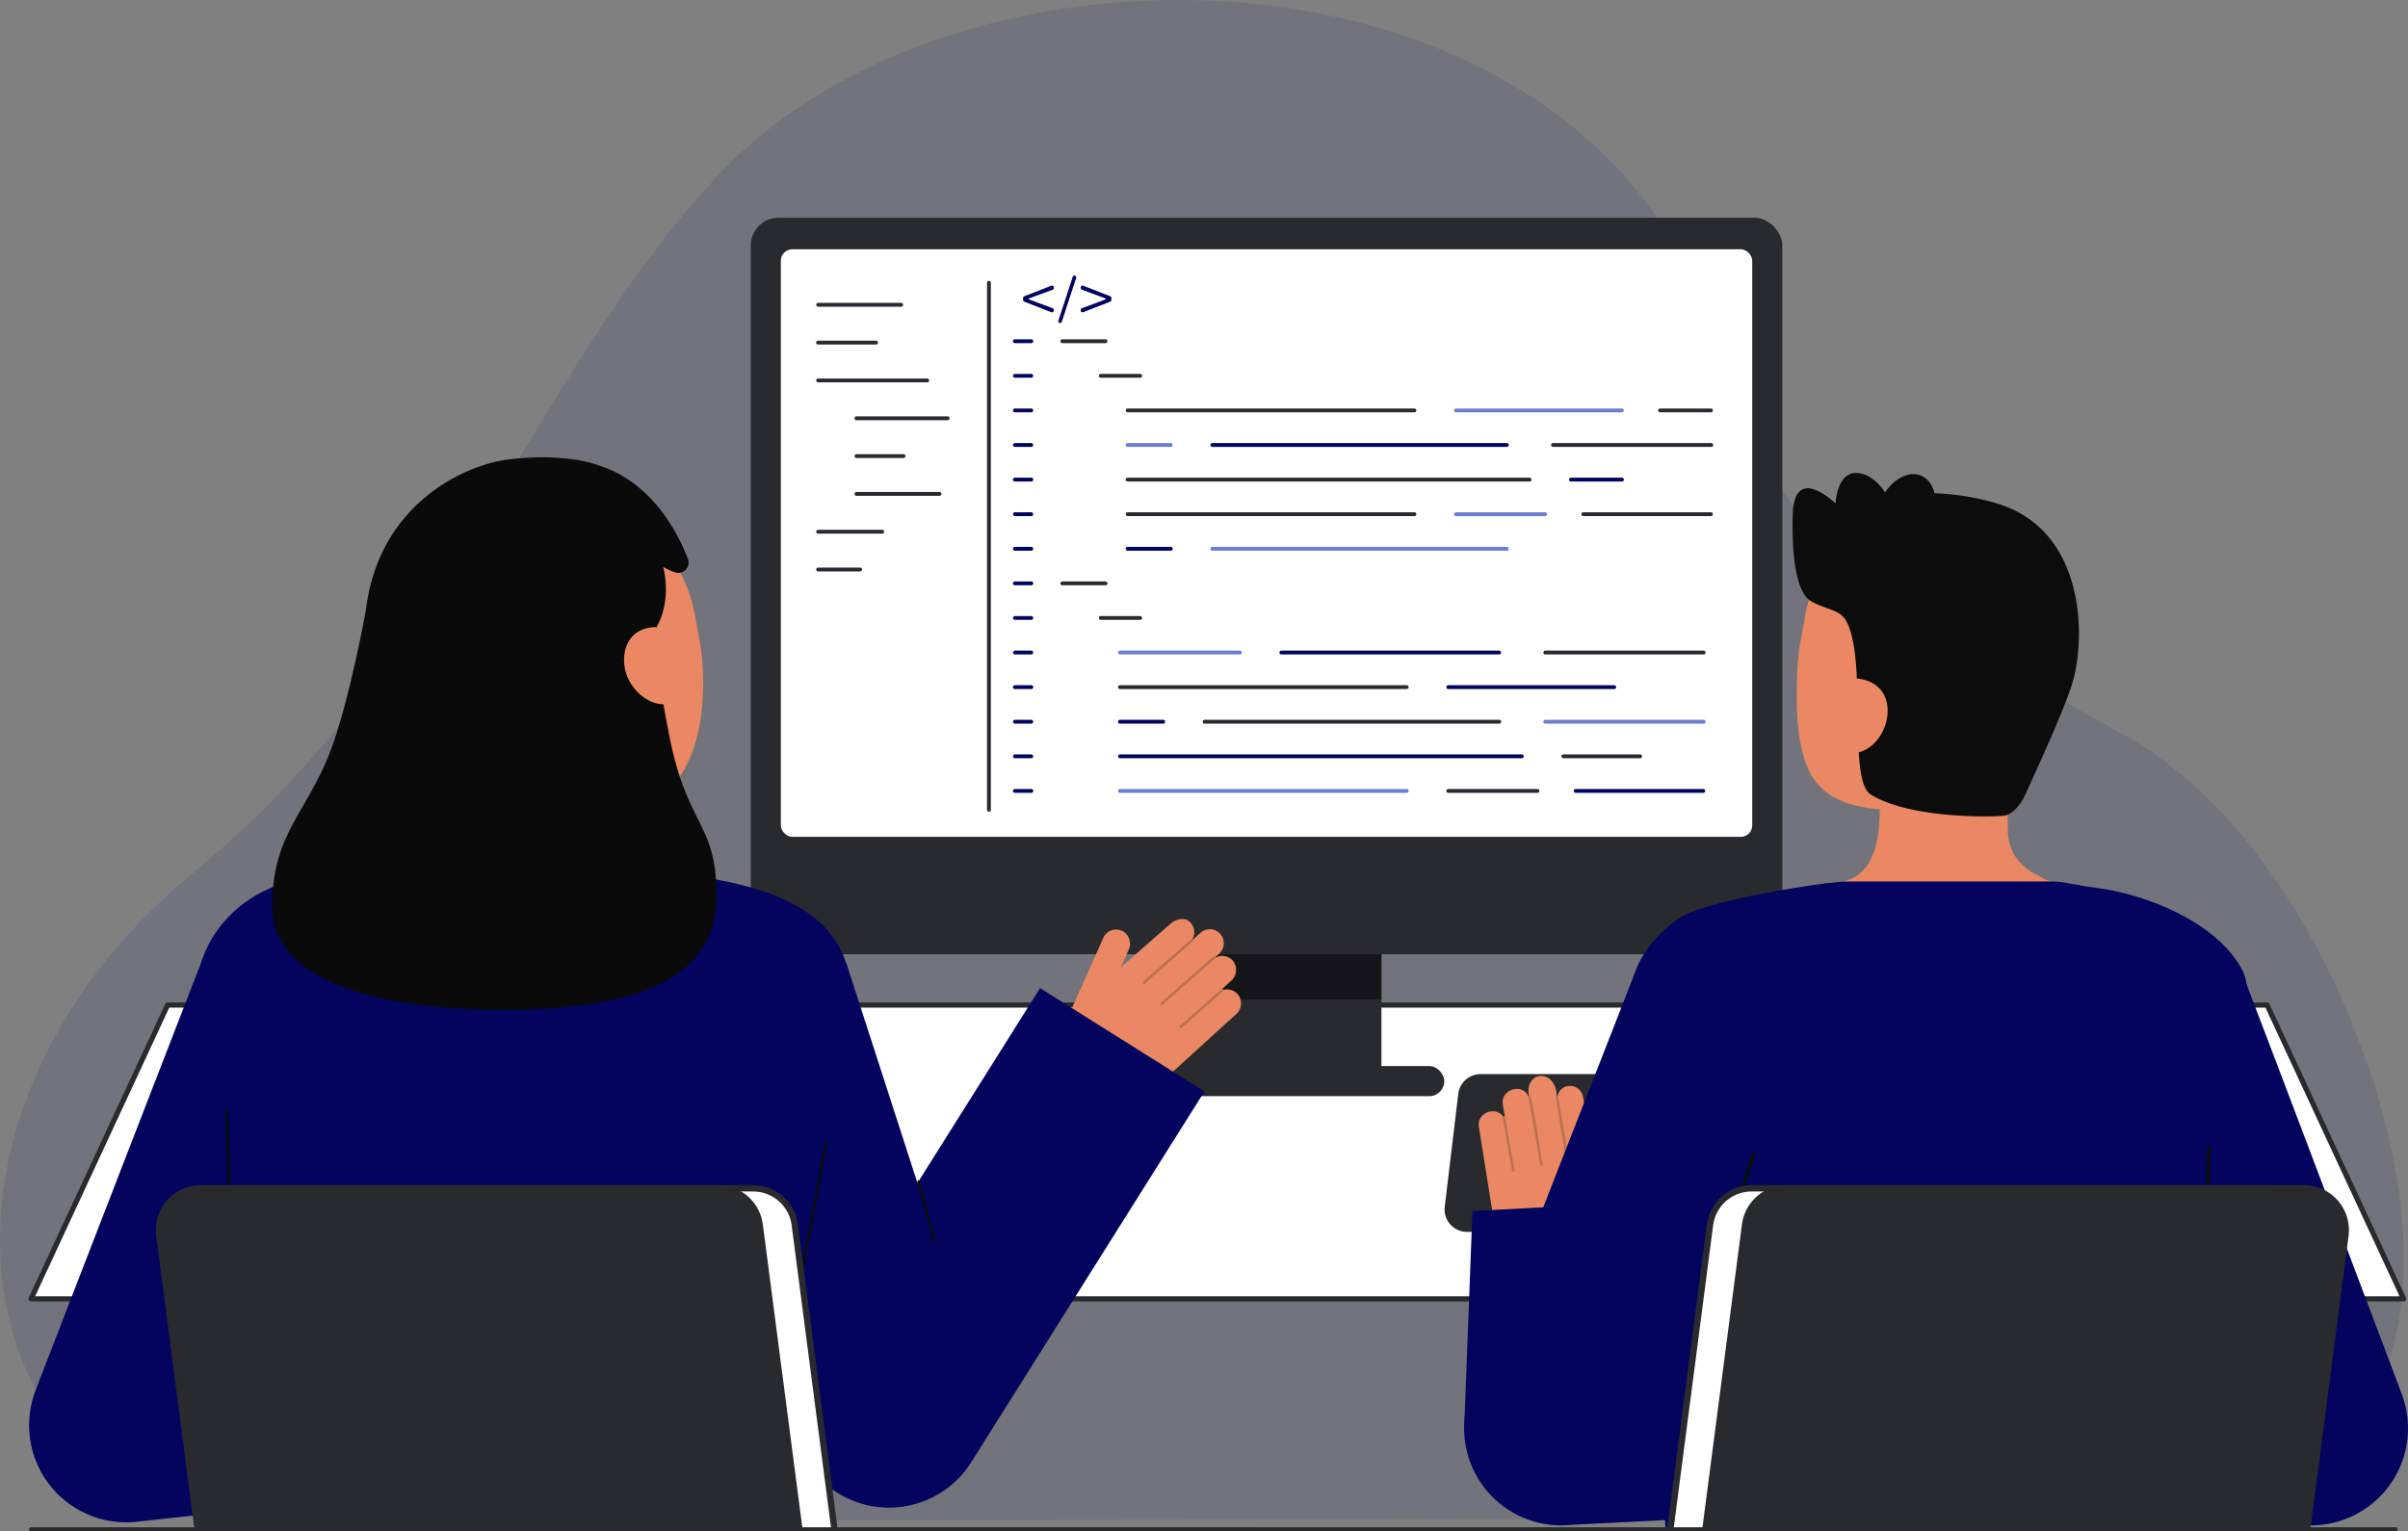 <svg id="Layer_1" data-name="Layer 1" xmlns="http://www.w3.org/2000/svg" viewBox="0 0 930.078 591.545">
  <rect x="0" y="0" width="930.078" height="591.545" fill="#808080" stroke="none"/>
  <g>
    <path d="M831.1,586.477c86.883,0,113.353-71.659,88.322-159.417-14.156-49.63-46.89-114.53-100.369-143.9C672.706,202.786,692.429,198.927,656.2,113.378,597.06-26.275,369.649-31.664,276.728,68.408c-72.3,77.864-103.24,187.631-201.744,268.507-118.9,97.623-86.47,250.976,27.741,250.976Z" fill="#03045E" opacity="0.1"></path>
    <g>
      <g>
        <polygon points="928.392 501.844 11.995 501.844 64.735 388.316 875.652 388.316 928.392 501.844" fill="#292a2e"></polygon>
        <polygon points="928.392 501.844 11.995 501.844 64.735 388.316 875.652 388.316 928.392 501.844" fill="#fff"></polygon>
        <path d="M928.392,502.844H12a1,1,0,0,1-.906-1.426L63.83,387.891a1,1,0,0,1,.905-.575H875.651a1,1,0,0,1,.906.575L929.3,501.418a1,1,0,0,1-.9,1.426Zm-914.823-2H926.817l-51.8-111.528H65.371Z" fill="#292a2e"></path>
      </g>
      <g>
        <g>
          <rect x="444.82" y="350.307" width="88.746" height="67.092" fill="#292a2e"></rect>
          <rect x="444.82" y="350.308" width="88.747" height="35.842" fill="#0c0c0c" opacity="0.64"></rect>
          <rect x="289.97" y="84.124" width="398.447" height="284.564" rx="10.736" fill="#292a2e"></rect>
          <rect x="301.599" y="96.319" width="375.189" height="227.011" rx="4.407" fill="#fff"></rect>
          <rect x="420.533" y="411.885" width="137.321" height="11.647" rx="5.824" fill="#292a2e"></rect>
        </g>
        <g>
          <path d="M427.037,132.58H410.352a.741.741,0,1,1,0-1.481h16.685a.741.741,0,0,1,0,1.481Z" fill="#292a2e"></path>
          <g>
            <path d="M398.319,132.58h-6.313a.741.741,0,1,1,0-1.481h6.313a.741.741,0,1,1,0,1.481Z" fill="#03045E"></path>
            <path d="M398.319,145.945h-6.313a.741.741,0,1,1,0-1.482h6.313a.741.741,0,0,1,0,1.482Z" fill="#03045E"></path>
            <path d="M398.319,159.31h-6.313a.741.741,0,1,1,0-1.482h6.313a.741.741,0,0,1,0,1.482Z" fill="#03045E"></path>
            <path d="M398.319,172.675h-6.313a.741.741,0,1,1,0-1.482h6.313a.741.741,0,0,1,0,1.482Z" fill="#03045E"></path>
            <path d="M398.319,186.039h-6.313a.741.741,0,1,1,0-1.481h6.313a.741.741,0,1,1,0,1.481Z" fill="#03045E"></path>
            <path d="M398.319,199.4h-6.313a.741.741,0,1,1,0-1.482h6.313a.741.741,0,0,1,0,1.482Z" fill="#03045E"></path>
            <path d="M398.319,212.769h-6.313a.741.741,0,1,1,0-1.482h6.313a.741.741,0,0,1,0,1.482Z" fill="#03045E"></path>
            <path d="M398.319,226.133h-6.313a.741.741,0,1,1,0-1.481h6.313a.741.741,0,1,1,0,1.481Z" fill="#03045E"></path>
            <path d="M398.319,239.5h-6.313a.741.741,0,1,1,0-1.482h6.313a.741.741,0,0,1,0,1.482Z" fill="#03045E"></path>
            <path d="M398.319,252.863h-6.313a.741.741,0,1,1,0-1.482h6.313a.741.741,0,0,1,0,1.482Z" fill="#03045E"></path>
            <path d="M398.319,266.227h-6.313a.741.741,0,1,1,0-1.481h6.313a.741.741,0,1,1,0,1.481Z" fill="#03045E"></path>
            <path d="M398.319,279.592h-6.313a.741.741,0,0,1,0-1.482h6.313a.741.741,0,1,1,0,1.482Z" fill="#03045E"></path>
            <path d="M398.319,292.957h-6.313a.741.741,0,0,1,0-1.482h6.313a.741.741,0,1,1,0,1.482Z" fill="#03045E"></path>
            <path d="M398.319,306.321h-6.313a.741.741,0,1,1,0-1.481h6.313a.741.741,0,1,1,0,1.481Z" fill="#03045E"></path>
          </g>
          <path d="M440.371,145.945h-15.2a.741.741,0,1,1,0-1.481h15.2a.741.741,0,1,1,0,1.481Z" fill="#292a2e"></path>
          <path d="M427.037,226.133H410.352a.741.741,0,1,1,0-1.481h16.685a.741.741,0,0,1,0,1.481Z" fill="#292a2e"></path>
          <path d="M440.371,239.5h-15.2a.741.741,0,1,1,0-1.482h15.2a.741.741,0,1,1,0,1.482Z" fill="#292a2e"></path>
          <g>
            <path d="M546.308,159.31H435.54a.741.741,0,0,1,0-1.482H546.308a.741.741,0,1,1,0,1.482Z" fill="#292a2e"></path>
            <path d="M626.446,159.31h-64.1a.741.741,0,0,1,0-1.482h64.1a.741.741,0,1,1,0,1.482Z" fill="#6D7ECE"></path>
            <path d="M660.845,159.31H641.2a.741.741,0,1,1,0-1.482h19.647a.741.741,0,1,1,0,1.482Z" fill="#292a2e"></path>
          </g>
          <g>
            <path d="M590.757,186.039H435.54a.741.741,0,1,1,0-1.481H590.757a.741.741,0,1,1,0,1.481Z" fill="#292a2e"></path>
            <path d="M626.446,186.039H606.8a.741.741,0,1,1,0-1.481h19.648a.741.741,0,1,1,0,1.481Z" fill="#03045E"></path>
          </g>
          <g>
            <path d="M452.225,172.675H435.54a.741.741,0,0,1,0-1.482h16.685a.741.741,0,1,1,0,1.482Z" fill="#6D7ECE"></path>
            <path d="M582,172.675H468.265a.741.741,0,0,1,0-1.482H582a.741.741,0,1,1,0,1.482Z" fill="#03045E"></path>
            <path d="M660.974,172.675H599.84a.741.741,0,1,1,0-1.482h61.134a.741.741,0,1,1,0,1.482Z" fill="#292a2e"></path>
          </g>
          <g>
            <path d="M546.308,199.4H435.54a.741.741,0,1,1,0-1.482H546.308a.741.741,0,0,1,0,1.482Z" fill="#292a2e"></path>
            <path d="M596.813,199.4H562.348a.741.741,0,0,1,0-1.482h34.465a.741.741,0,0,1,0,1.482Z" fill="#6D7ECE"></path>
            <path d="M660.845,199.4H611.564a.741.741,0,0,1,0-1.482h49.281a.741.741,0,0,1,0,1.482Z" fill="#292a2e"></path>
          </g>
          <g>
            <path d="M452.225,212.769H435.54a.741.741,0,0,1,0-1.482h16.685a.741.741,0,0,1,0,1.482Z" fill="#03045E"></path>
            <path d="M582,212.769H468.265a.741.741,0,0,1,0-1.482H582a.741.741,0,1,1,0,1.482Z" fill="#6D7ECE"></path>
          </g>
          <g>
            <path d="M543.344,266.228H432.577a.741.741,0,0,1,0-1.482H543.344a.741.741,0,1,1,0,1.482Z" fill="#292a2e"></path>
            <path d="M623.483,266.228h-64.1a.741.741,0,1,1,0-1.482h64.1a.741.741,0,0,1,0,1.482Z" fill="#03045E"></path>
          </g>
          <g>
            <path d="M478.9,252.863H432.577a.741.741,0,1,1,0-1.482H478.9a.741.741,0,0,1,0,1.482Z" fill="#6D7ECE"></path>
            <path d="M579.033,252.863h-84.1a.741.741,0,1,1,0-1.482h84.1a.741.741,0,0,1,0,1.482Z" fill="#03045E"></path>
            <path d="M658.011,252.863H596.877a.741.741,0,0,1,0-1.482h61.134a.741.741,0,0,1,0,1.482Z" fill="#292a2e"></path>
          </g>
          <g>
            <path d="M587.794,292.957H432.577a.741.741,0,0,1,0-1.482H587.794a.741.741,0,0,1,0,1.482Z" fill="#03045E"></path>
            <path d="M633.483,292.957H603.835a.741.741,0,0,1,0-1.482h29.648a.741.741,0,1,1,0,1.482Z" fill="#292a2e"></path>
          </g>
          <g>
            <path d="M449.261,279.592H432.577a.741.741,0,1,1,0-1.481h16.684a.741.741,0,1,1,0,1.481Z" fill="#03045E"></path>
            <path d="M579.033,279.592H465.3a.741.741,0,1,1,0-1.481H579.033a.741.741,0,1,1,0,1.481Z" fill="#292a2e"></path>
            <path d="M658.011,279.592H596.877a.741.741,0,1,1,0-1.481h61.134a.741.741,0,1,1,0,1.481Z" fill="#6D7ECE"></path>
          </g>
          <g>
            <path d="M543.344,306.322H432.577a.741.741,0,1,1,0-1.482H543.344a.741.741,0,1,1,0,1.482Z" fill="#6D7ECE"></path>
            <path d="M593.85,306.322H559.385a.741.741,0,0,1,0-1.482H593.85a.741.741,0,0,1,0,1.482Z" fill="#292a2e"></path>
            <path d="M657.882,306.322H608.6a.741.741,0,1,1,0-1.482h49.281a.741.741,0,0,1,0,1.482Z" fill="#03045E"></path>
          </g>
          <path d="M381.97,313.622a.74.74,0,0,1-.741-.74V109.252a.741.741,0,1,1,1.482,0v203.63A.74.74,0,0,1,381.97,313.622Z" fill="#292a2e"></path>
          <g>
            <path d="M348.086,118.505H316a.741.741,0,0,1,0-1.482h32.082a.741.741,0,0,1,0,1.482Z" fill="#292a2e"></path>
            <path d="M338.422,133.117H316a.741.741,0,1,1,0-1.481h22.418a.741.741,0,0,1,0,1.481Z" fill="#292a2e"></path>
            <path d="M358.135,147.73H316a.741.741,0,0,1,0-1.482h42.131a.741.741,0,0,1,0,1.482Z" fill="#292a2e"></path>
            <path d="M365.994,162.342H330.821a.741.741,0,1,1,0-1.481h35.173a.741.741,0,1,1,0,1.481Z" fill="#292a2e"></path>
            <path d="M348.987,176.955H330.821a.741.741,0,1,1,0-1.482h18.166a.741.741,0,0,1,0,1.482Z" fill="#292a2e"></path>
            <path d="M362.9,191.568H330.821a.741.741,0,0,1,0-1.482H362.9a.741.741,0,0,1,0,1.482Z" fill="#292a2e"></path>
            <path d="M340.741,206.18H316a.741.741,0,0,1,0-1.482h24.737a.741.741,0,0,1,0,1.482Z" fill="#292a2e"></path>
            <path d="M332.237,220.793H316a.741.741,0,0,1,0-1.482h16.233a.741.741,0,1,1,0,1.482Z" fill="#292a2e"></path>
          </g>
          <g>
            <path d="M397.311,115.371v.267l9.261,3.437a.713.713,0,0,1,.444.667v.252a.657.657,0,0,1-.3.563.683.683,0,0,1-.652.074l-10.46-4.09a.706.706,0,0,1-.445-.652v-.755a.692.692,0,0,1,.445-.652l10.46-4.1a.83.83,0,0,1,.266-.045.738.738,0,0,1,.386.119.681.681,0,0,1,.3.578v.251a.679.679,0,0,1-.444.652Z" fill="#03045E"></path>
            <path d="M415.669,107.355l-5.541,16.965a.7.7,0,0,1-.667.489.655.655,0,0,1-.549-.282.715.715,0,0,1-.118-.622l5.541-16.95a.732.732,0,0,1,.682-.5.672.672,0,0,1,.548.282A.68.68,0,0,1,415.669,107.355Z" fill="#03045E"></path>
            <path d="M429.276,115.134v.755a.693.693,0,0,1-.429.652l-10.476,4.09a.659.659,0,0,1-.637-.074.674.674,0,0,1-.311-.563v-.252a.7.7,0,0,1,.46-.667l9.26-3.437v-.267l-9.26-3.438a.671.671,0,0,1-.46-.652v-.251a.7.7,0,0,1,.311-.578.737.737,0,0,1,.385-.119.685.685,0,0,1,.252.045l10.476,4.1A.68.68,0,0,1,429.276,115.134Z" fill="#03045E"></path>
          </g>
        </g>
      </g>
      <g>
        <path d="M48.743,588.172A37.5,37.5,0,0,1,13.564,537.7c2.121-5.755,56.525-146.193,66-170.6l65.47,38.1c-5.324,13.724-24.618,65.745-40.118,107.651l25.751-2.8,8.1,68.561L52.8,587.953A37.656,37.656,0,0,1,48.743,588.172Z" fill="#03045E"></path>
        <path id="h_3_sk" d="M262.888,337.9c-.23-.03-6.53,23.68-55.7,19.99-34.04-2.55-42.34-25.72-43.12-25.72,3.67-.78,9.63-1.59,11.26-2.46,5.36-2.88,9.264-6.386,11.23-13.91,1.537-5.884,2.32-28.536,2.32-39.9l52.38,11.77c-.73,12.82-5.84,42.54,12.07,47.8C256.308,336.335,259.518,337.135,262.888,337.9Z" fill="#E98862"></path>
        <path d="M239.445,312.869c-20.649,1.63-47.175-7.089-52.214-34.639l-4.546-24.858c-5.039-27.55,5.347-52.53,31.287-57.274h0c25.939-4.744,49.413,14.043,54.451,41.593l2.013,11.006C272.369,259.267,276.288,309.963,239.445,312.869Z" fill="#E98862"></path>
        <path id="b_1_b" d="M141.7,335.979c-18.556,1.377-37.477,3.386-51.131,16.027-16.444,15.224-19.424,33.943-8.933,85.457,9.026,44.325,5.445,63.694,11.484,145.486.178,2.409.559,7.393.559,7.393l198.5-.329s18.6-108.517,28.869-158.568c7.809-38.051,28.321-84.244-58.164-93.553C262.66,337.867,193.3,332.151,141.7,335.979Z" fill="#03045E"></path>
        <path d="M93.683,590.843a.5.5,0,0,1-.5-.481L86.962,428.887a.5.5,0,0,1,.481-.519.481.481,0,0,1,.519.481l6.221,161.475a.5.5,0,0,1-.481.518Z" fill="#0c0c0c"></path>
        <g>
          <path d="M412.2,393.633l13.946-31.283a5.42,5.42,0,0,1,7.59-2.527,5.609,5.609,0,0,1,2.195,7.2l-2.99,6.708,19.086-16.778c2.089-1.9,5.87-2.9,7.85-.416a5.418,5.418,0,0,1,.445,6.731.317.317,0,0,1,.063.052.425.425,0,0,1,.032.054l3.222-2.933a5.425,5.425,0,0,1,8.328,1.266,5.547,5.547,0,0,1-1.18,6.883l-1.371,1.249a.517.517,0,0,1,.022.174,5.419,5.419,0,0,1,6.888,1.355,5.594,5.594,0,0,1-.787,7.554l-3.405,3.1a.5.5,0,0,1,.43.157.482.482,0,0,1,.11.255,5.425,5.425,0,0,1,6.029,2.634,5.545,5.545,0,0,1-1.249,6.768l-28.735,26.161a27.292,27.292,0,0,1-30.192,4.419h0a18.008,18.008,0,0,1-8.651-23.566Z" fill="#E98862"></path>
          <g opacity="0.2">
            <path d="M441.508,379.965a.5.5,0,0,0,.7.036l18.131-15.979a.5.5,0,0,0-.662-.751l-18.13,15.979a.5.5,0,0,0-.045.706Z" fill="#0c0c0c"></path>
          </g>
          <g opacity="0.2">
            <path d="M448.335,388.155a.5.5,0,0,0,.7.036l20.234-17.832a.5.5,0,0,0,.044-.706.517.517,0,0,0-.706-.045l-20.234,17.833a.5.5,0,0,0-.044.706Z" fill="#0c0c0c"></path>
          </g>
          <g opacity="0.2">
            <path d="M455.678,397.069a.5.5,0,0,0,.7.036l16.14-14.225a.5.5,0,0,0-.662-.75l-16.14,14.225a.5.5,0,0,0-.044.706Z" fill="#0c0c0c"></path>
          </g>
        </g>
        <path d="M258.588,284.633c-3.556-17.868-5.187-29.789-5-42.365,5.008-8.786,3.692-18.869,2.553-23.227a29.368,29.368,0,0,0,4.489,2.078A4.014,4.014,0,0,0,265.7,215.9c-3.876-10.036-13.839-29.538-34.406-36.073-5.177-2.015-18.4-4.56-35.947-2.153-14.928,2.048-48.726,16.21-53.983,57.637h0v.023c-.174,1.374-6.707,36.544-13.751,54.858-9.469,24.619-22.764,32.269-22.427,60.673.434,36.538,67.6,41.4,108.12,38.668s63.131-16.055,63.424-42.386C277.049,317.641,265.7,320.381,258.588,284.633Z" fill="#0a0a0a"></path>
        <path d="M258.6,271.963c-7.883,1.442-15.816-5.823-17.257-13.706s2.151-15.989,12.244-15.989Z" fill="#E98862"></path>
        <path d="M343.391,582.5a37.52,37.52,0,0,1-35.69-25.964L255.6,395.4l71.362-23.074,27.4,84.754,47.353-75.305L465.21,421.7l-90.082,143.26A37.505,37.505,0,0,1,343.391,582.5Z" fill="#03045E"></path>
        <path d="M301.349,538.006a.477.477,0,0,1-.092-.008.5.5,0,0,1-.4-.583l17.711-96.141a.5.5,0,0,1,.984.181L301.84,537.6A.5.5,0,0,1,301.349,538.006Z" fill="#0c0c0c"></path>
        <path d="M360.736,479.771a.5.5,0,0,1-.484-.374l-5.9-22.726a.5.5,0,0,1,.968-.251l5.9,22.726a.5.5,0,0,1-.485.625Z" fill="#0c0c0c"></path>
      </g>
      <path d="M762.121,475.96H566.615a8.655,8.655,0,0,1-8.593-9.684l5.231-43.652A8.654,8.654,0,0,1,571.846,415H762.121a8.655,8.655,0,0,1,8.654,8.654v43.653A8.655,8.655,0,0,1,762.121,475.96Z" fill="#292a2e"></path>
      <g>
        <path d="M619.5,476.37l8.361-32.085a5.246,5.246,0,0,0-4.213-6.5c-5.949-1.124-6.674,7.072-7.8,11l-4.293-24.223c-.655-6.534-9.439-6.748-10.089-.238a.214.214,0,0,0-.136.023c.207-11.9-12.967-10.979-10.712-.55a.493.493,0,0,0-.123.118c-2.2-5.769-11.217-3.07-10,3.049l.7,4.4a.464.464,0,0,0-.658-.015c-3.025-4.283-10.441-1.141-9.3,4.221l5.918,37.151C580.54,496.749,615.9,504.812,619.5,476.37Z" fill="#E98862"></path>
        <g opacity="0.2">
          <path d="M605.6,448.318c-1.3-.122-4.08-22.729-4.6-23.436a.484.484,0,0,1,.954-.167L606,447.756A.484.484,0,0,1,605.6,448.318Z" fill="#0c0c0c"></path>
        </g>
        <g opacity="0.2">
          <path d="M595.483,450.386a.484.484,0,0,1-.549-.4l-4.523-25.714a.485.485,0,0,1,.393-.561c1.327-.121,4.555,25.567,5.084,26.108A.485.485,0,0,1,595.483,450.386Z" fill="#0c0c0c"></path>
        </g>
        <g opacity="0.2">
          <path d="M584.543,452.689a.484.484,0,0,1-.549-.4l-3.608-20.512a.484.484,0,0,1,.953-.167l3.609,20.511A.486.486,0,0,1,584.543,452.689Z" fill="#0c0c0c"></path>
        </g>
      </g>
      <g>
        <g>
          <path d="M322.3,590.843H89.893l-14.77-113.48a16.146,16.146,0,0,1,16.01-18.23h199.83a16.152,16.152,0,0,1,16.02,14.061Z" fill="#fff"></path>
          <path d="M308.193,473.043a17.421,17.421,0,0,0-17.23-15.14H91.133a17.4,17.4,0,0,0-6.41,1.23,16.55,16.55,0,0,0-2.49,1.23,17.369,17.369,0,0,0-8.33,17.16l14.76,113.32h2.47L76.343,477.214a14.922,14.922,0,0,1,14.79-16.851h199.83a14.971,14.971,0,0,1,14.8,12.99l15.3,117.49h2.48Z" fill="#292a2e"></path>
        </g>
        <g>
          <path d="M308.743,590.843H76.333l-14.77-113.48a16.143,16.143,0,0,1,16.01-18.23H277.4a16.146,16.146,0,0,1,16.01,14.061Z" fill="#292a2e"></path>
          <path d="M294.633,473.043a17.392,17.392,0,0,0-8.34-12.68,17.044,17.044,0,0,0-2.49-1.23,17.316,17.316,0,0,0-6.4-1.23H77.573a17.369,17.369,0,0,0-17.23,19.62l14.75,113.32h2.48L62.783,477.214a14.922,14.922,0,0,1,14.79-16.851H277.4a14.971,14.971,0,0,1,14.8,12.99l15.3,117.49h2.48Z" fill="#292a2e"></path>
        </g>
      </g>
      <g>
        <g>
          <path id="sk" d="M703.232,342.853c.229-.03,2.774,42.191,51.821,38.51,33.956-2.544,46.063-38.569,46.841-38.569-3.661-.778-9.826-1.91-11.452-2.778-5.347-2.872-12.963-5.862-14.686-16.245-.993-5.985.692-36.6.173-42.656l-51.121,11.633c.728,12.789,5.826,42.435-12.04,47.681C709.8,341.3,706.594,342.1,703.232,342.853Z" fill="#E98862"></path>
          <g>
            <path d="M726.246,312.694c20.584,1.589,47.008-7.146,51.983-34.613l4.489-24.784c4.975-27.468-5.419-52.347-31.281-57.031h0c-25.862-4.685-49.225,14.081-54.2,41.548l-1.988,10.972a84.233,84.233,0,0,0-1.072,11.424c-.333,10.115-.8,25.5,4.2,36.8C703.107,307.683,713.1,311.679,726.246,312.694Z" fill="#E98862"></path>
            <path d="M772.407,194.858a95.827,95.827,0,0,0-25.2-4.287c-.829-3.265-2.676-5.8-5.392-6.864-4.522-1.767-10.047,1.079-13.722,6.562-2.043-3.132-4.812-5.954-8.482-7.1-10.124-3.153-10.627,11.391-10.627,11.391s-16.053-15.841-16.555,4.363c-.606,24.445,3.884,31.614,7.162,33.424,6.472,3.574,11.292,2.97,13.853,8.228,7.756,15.923.154,60.774,9.129,66.39,13.75,8.6,41.913,8.9,51.061,8.246,3.517-.252,6.809-4.329,8.291-7.53,4.784-10.332,15.454-33.756,18.423-43.443C805.828,246.364,805.415,205.636,772.407,194.858Z" fill="#0c0c0c"></path>
            <path d="M716.428,290.946c7.94-.862,13.455-10.056,12.593-18s-7.774-11.62-15.715-10.759l-3.514,5.765-.191,23.732Z" fill="#E98862"></path>
          </g>
          <g>
            <g>
              <path d="M849.069,584.221l.246.014S849.138,579.494,849.069,584.221Z" fill="#333"></path>
              <path d="M632.721,436.273c1.551,18.213,9.092,131.838,10.582,154.271H848.721c1.16-20.233,6.371-108.7,10.771-148.27,4.2-37.755,12.442-56.658,6.4-67.82-9.871-18.242-36.845-28.784-55.237-31.274-11.232-1.52-13.546-2.61-18.124-2.61H713.441c-7.521,0-55.549,7.246-65.394,14.485C620.8,375.091,629.431,397.678,632.721,436.273Z" fill="#03045E"></path>
            </g>
            <path d="M892.58,589.354a37.5,37.5,0,0,0,35.183-50.477c-2.122-5.755-51.874-137.5-61.345-161.914L796.285,405.38c5.325,13.725,24.621,65.751,40.122,107.66l-25.753-2.8-8.106,74.567,85.974,4.326A37.4,37.4,0,0,0,892.58,589.354Z" fill="#03045E"></path>
            <rect x="776.921" y="516.119" width="147.573" height="1.366" transform="translate(305.119 1349.34) rotate(-88.04)" fill="#0c0c0c"></rect>
          </g>
        </g>
        <path d="M603.007,589.354a37.5,37.5,0,0,1-35.182-50.477c2.121-5.755,53.958-138.083,63.429-162.494l68.048,29c-5.325,13.725-24.621,65.751-40.122,107.66l25.753-2.8,8.106,74.567-85.974,4.326A37.4,37.4,0,0,1,603.007,589.354Z" fill="#03045E"></path>
        <path d="M659.019,504.3a.749.749,0,0,1-.714-.977L676.512,446a.75.75,0,1,1,1.429.454l-18.207,57.317A.75.75,0,0,1,659.019,504.3Z" fill="#0c0c0c"></path>
      </g>
      <g>
        <g>
          <path d="M892.34,477.363l-14.779,113.48H645.16l15.321-117.649a16.149,16.149,0,0,1,16.01-14.061h199.83a16.145,16.145,0,0,1,16.019,18.23Z" fill="#fff"></path>
          <path d="M889.38,463.813a17.34,17.34,0,0,0-4.149-3.45,16.7,16.7,0,0,0-2.5-1.23,17.4,17.4,0,0,0-6.41-1.23H676.491a17.428,17.428,0,0,0-17.23,15.14l-15.341,117.8h2.48l15.3-117.49a14.955,14.955,0,0,1,14.791-12.99h199.83a14.937,14.937,0,0,1,14.8,16.851l-14.8,113.629h2.48l14.75-113.32A17.371,17.371,0,0,0,889.38,463.813Z" fill="#292a2e"></path>
        </g>
        <g>
          <path d="M905.9,477.363l-14.779,113.48H658.72l15.321-117.649a16.148,16.148,0,0,1,9.83-12.831,15.961,15.961,0,0,1,6.18-1.23H889.89A16.149,16.149,0,0,1,905.9,477.363Z" fill="#292a2e"></path>
          <path d="M902.94,463.813a17.4,17.4,0,0,0-13.05-5.91H690.051a17.357,17.357,0,0,0-8.881,2.46,17.4,17.4,0,0,0-8.349,12.68l-15.34,117.8h2.479l15.3-117.49a14.953,14.953,0,0,1,14.79-12.99H889.89a14.921,14.921,0,0,1,14.79,16.851L889.89,590.843h2.47l14.761-113.32A17.407,17.407,0,0,0,902.94,463.813Z" fill="#292a2e"></path>
        </g>
      </g>
      <g>
        <path d="M11.95,591.545H925.369a.7.7,0,1,0,0-1.4H11.95a.7.7,0,0,0,0,1.4Z" fill="#292a2e"></path>
        <g opacity="0.65">
          <path d="M11.95,591.545H925.369a.7.7,0,1,0,0-1.4H11.95a.7.7,0,0,0,0,1.4Z" fill="#292a2e"></path>
        </g>
      </g>
      <polygon points="565.509 552.459 568.725 467.908 613.15 465.557 617.192 552.459 565.509 552.459" fill="#03045E"></polygon>
    </g>
  </g>
</svg>